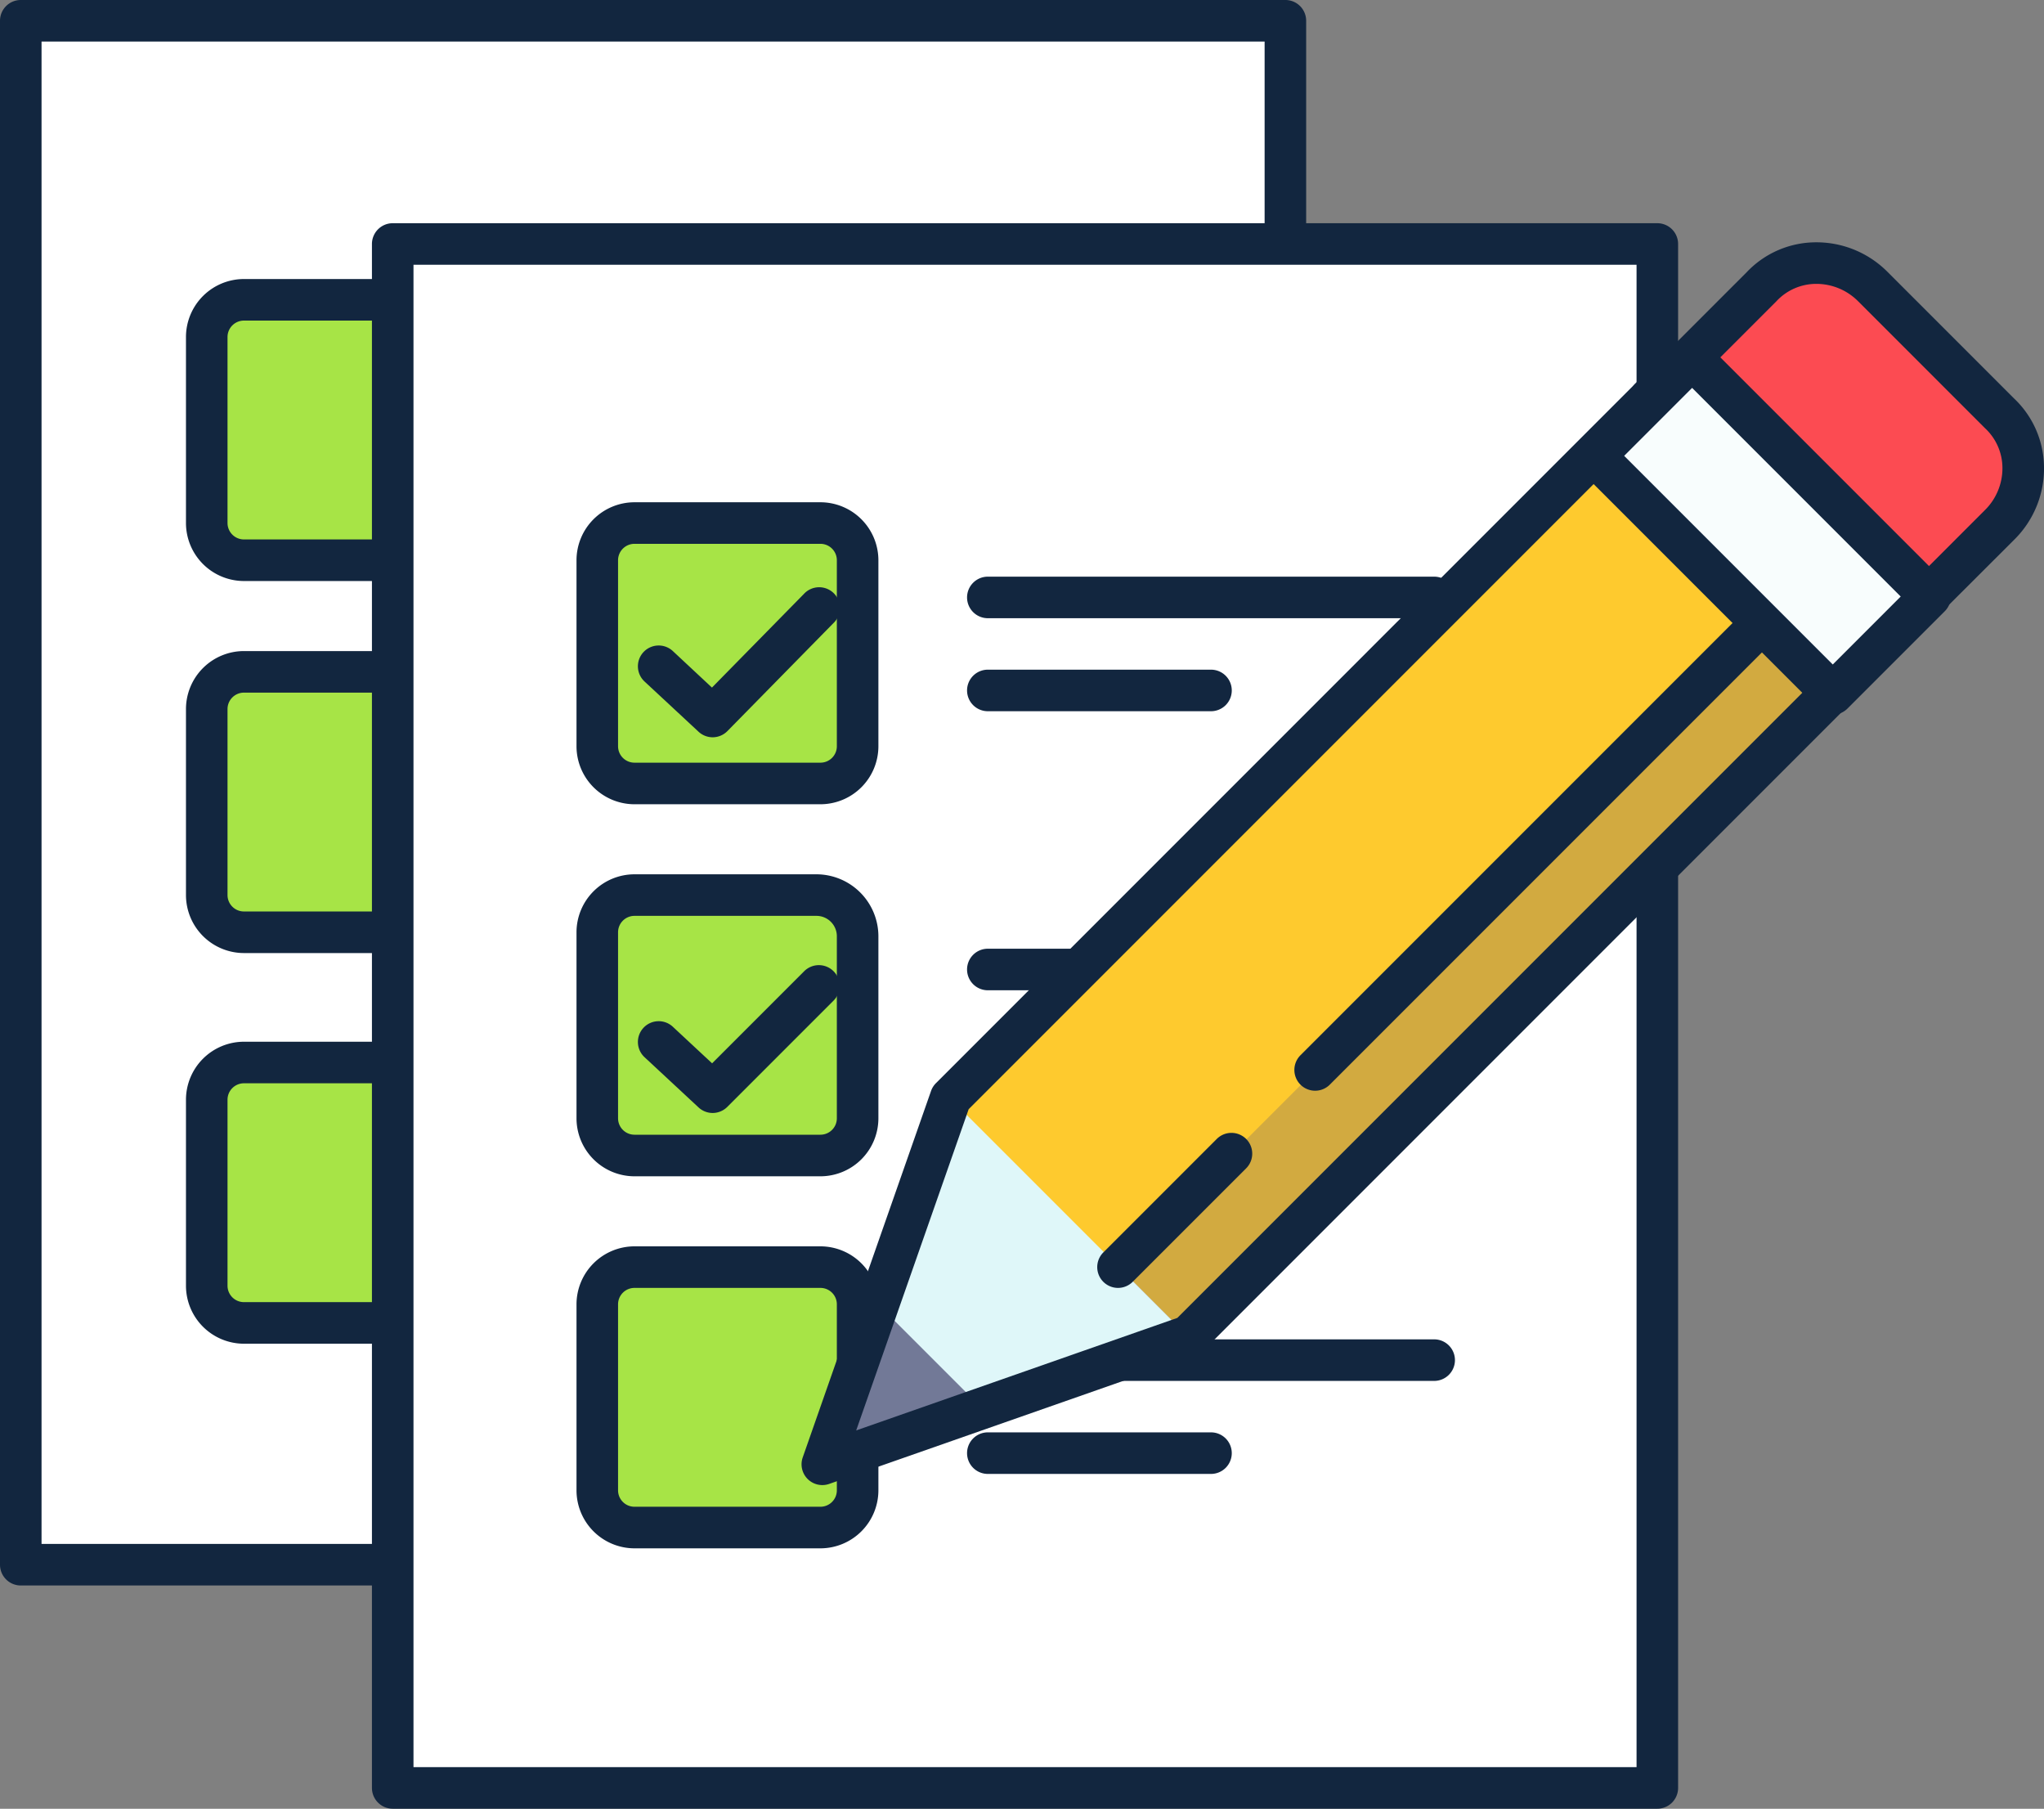 <svg xmlns="http://www.w3.org/2000/svg" width="98.391" height="87.045" viewBox="0 0 98.391 87.045">
  <rect x="0" y="0" width="98.391" height="87.045" fill="#808080" stroke="none"/>
  <g id="Grupo_157661" data-name="Grupo 157661" transform="translate(1002.116 5494.022)">
    <g id="Grupo_157651" data-name="Grupo 157651" transform="translate(-1012.116 -5510.022)">
      <rect id="Rectángulo_89825" data-name="Rectángulo 89825" width="60.874" height="74.302" transform="translate(11 17)" fill="#fff"/>
      <path id="Rectángulo_89826" data-name="Rectángulo 89826" d="M0-1H60.874a1,1,0,0,1,1,1V74.3a1,1,0,0,1-1,1H0a1,1,0,0,1-1-1V0A1,1,0,0,1,0-1ZM59.874,1H1V73.3H59.874Z" transform="translate(11 17)" fill="#12263f"/>
      <path id="Trazado_247298" data-name="Trazado 247298" d="M31.742,44.533H22.79A1.8,1.8,0,0,1,21,42.742V33.79A1.8,1.8,0,0,1,22.79,32h8.952a1.8,1.8,0,0,1,1.79,1.79v8.952A1.8,1.8,0,0,1,31.742,44.533Z" transform="translate(-1.048 -1.572)" fill="#a7e446"/>
      <path id="Trazado_247299" data-name="Trazado 247299" d="M31.563,64.533H22.79A1.8,1.8,0,0,1,21,62.742V53.79A1.8,1.8,0,0,1,22.79,52h8.952a1.8,1.8,0,0,1,1.79,1.79v8.773A1.987,1.987,0,0,1,31.563,64.533Z" transform="translate(-1.048 -3.668)" fill="#a7e446"/>
      <path id="Trazado_247300" data-name="Trazado 247300" d="M31.742,85.533H22.79A1.8,1.8,0,0,1,21,83.742V74.79A1.8,1.8,0,0,1,22.79,73h8.952a1.8,1.8,0,0,1,1.79,1.79v8.952A1.8,1.8,0,0,1,31.742,85.533Z" transform="translate(-1.048 -5.868)" fill="#a7e446"/>
      <path id="Trazado_247301" data-name="Trazado 247301" d="M31.742,45.533H22.79A2.794,2.794,0,0,1,20,42.742V33.79A2.794,2.794,0,0,1,22.79,31h8.952a2.794,2.794,0,0,1,2.79,2.79v8.952A2.794,2.794,0,0,1,31.742,45.533ZM22.79,33a.791.791,0,0,0-.79.79v8.952a.791.791,0,0,0,.79.79h8.952a.791.791,0,0,0,.79-.79V33.79a.791.791,0,0,0-.79-.79Z" transform="translate(-1.048 -1.572)" fill="#12263f"/>
      <path id="Trazado_247302" data-name="Trazado 247302" d="M31.563,65.533H22.79A2.794,2.794,0,0,1,20,62.742V53.79A2.794,2.794,0,0,1,22.79,51h8.952a2.794,2.794,0,0,1,2.79,2.79v8.773a2.987,2.987,0,0,1-2.969,2.969ZM22.79,53a.791.791,0,0,0-.79.79v8.952a.791.791,0,0,0,.79.79h8.773a.982.982,0,0,0,.969-.969V53.79a.791.791,0,0,0-.79-.79Z" transform="translate(-1.048 -3.668)" fill="#12263f"/>
      <path id="Trazado_247303" data-name="Trazado 247303" d="M31.742,86.533H22.79A2.794,2.794,0,0,1,20,83.742V74.79A2.794,2.794,0,0,1,22.79,72h8.952a2.794,2.794,0,0,1,2.79,2.79v8.952A2.794,2.794,0,0,1,31.742,86.533ZM22.79,74a.791.791,0,0,0-.79.79v8.952a.791.791,0,0,0,.79.79h8.952a.791.791,0,0,0,.79-.79V74.79a.791.791,0,0,0-.79-.79Z" transform="translate(-1.048 -5.868)" fill="#12263f"/>
      <rect id="Rectángulo_89827" data-name="Rectángulo 89827" width="60.874" height="74.302" transform="translate(28.904 27.742)" fill="#fff"/>
      <path id="Rectángulo_89828" data-name="Rectángulo 89828" d="M0-1H60.874a1,1,0,0,1,1,1V74.3a1,1,0,0,1-1,1H0a1,1,0,0,1-1-1V0A1,1,0,0,1,0-1ZM59.874,1H1V73.3H59.874Z" transform="translate(28.904 27.742)" fill="#12263f"/>
      <path id="Línea_460" data-name="Línea 460" d="M10.742,1H0A1,1,0,0,1-1,0,1,1,0,0,1,0-1H10.742a1,1,0,0,1,1,1A1,1,0,0,1,10.742,1Z" transform="translate(57.551 49.227)" fill="#12263f"/>
      <path id="Línea_461" data-name="Línea 461" d="M21.485,1H0A1,1,0,0,1-1,0,1,1,0,0,1,0-1H21.485a1,1,0,0,1,1,1A1,1,0,0,1,21.485,1Z" transform="translate(57.551 44.751)" fill="#12263f"/>
      <path id="Trazado_247305" data-name="Trazado 247305" d="M52.742,56.533H43.79A1.8,1.8,0,0,1,42,54.742V45.79A1.8,1.8,0,0,1,43.79,44h8.952a1.8,1.8,0,0,1,1.79,1.79v8.952A1.8,1.8,0,0,1,52.742,56.533Z" transform="translate(-3.249 -2.829)" fill="#a7e446"/>
      <path id="Trazado_247306" data-name="Trazado 247306" d="M47.9,54.792a1,1,0,0,1-.681-.268l-2.6-2.417a1,1,0,1,1,1.363-1.464L47.865,52.4l4.42-4.5a1,1,0,1,1,1.426,1.4l-5.1,5.192A1,1,0,0,1,47.9,54.792Z" transform="translate(-3.594 -3.311)" fill="#12263f"/>
      <path id="Línea_462" data-name="Línea 462" d="M10.742,1H0A1,1,0,0,1-1,0,1,1,0,0,1,0-1H10.742a1,1,0,0,1,1,1A1,1,0,0,1,10.742,1Z" transform="translate(57.551 68.027)" fill="#242c88" opacity="0.2"/>
      <path id="Línea_463" data-name="Línea 463" d="M21.485,1H0A1,1,0,0,1-1,0,1,1,0,0,1,0-1H21.485a1,1,0,0,1,1,1A1,1,0,0,1,21.485,1Z" transform="translate(57.551 62.656)" fill="#12263f"/>
      <path id="Trazado_247307" data-name="Trazado 247307" d="M52.742,76.533H43.79A1.8,1.8,0,0,1,42,74.742V65.79A1.8,1.8,0,0,1,43.79,64h8.773a1.987,1.987,0,0,1,1.969,1.969v8.773A1.8,1.8,0,0,1,52.742,76.533Z" transform="translate(-3.249 -4.925)" fill="#a7e446"/>
      <path id="Trazado_247308" data-name="Trazado 247308" d="M47.9,75a1,1,0,0,1-.681-.268l-2.6-2.417a1,1,0,0,1,1.363-1.464l1.89,1.76,4.42-4.42a1,1,0,1,1,1.414,1.414l-5.1,5.1A1,1,0,0,1,47.9,75Z" transform="translate(-3.594 -5.439)" fill="#12263f"/>
      <path id="Línea_464" data-name="Línea 464" d="M10.742,1H0A1,1,0,0,1-1,0,1,1,0,0,1,0-1H10.742a1,1,0,0,1,1,1A1,1,0,0,1,10.742,1Z" transform="translate(57.551 85.931)" fill="#12263f"/>
      <path id="Línea_465" data-name="Línea 465" d="M21.485,1H0A1,1,0,0,1-1,0,1,1,0,0,1,0-1H21.485a1,1,0,0,1,1,1A1,1,0,0,1,21.485,1Z" transform="translate(57.551 81.455)" fill="#12263f"/>
      <path id="Trazado_247309" data-name="Trazado 247309" d="M52.742,96.533H43.79A1.8,1.8,0,0,1,42,94.742V85.79A1.8,1.8,0,0,1,43.79,84h8.952a1.8,1.8,0,0,1,1.79,1.79v8.952A1.8,1.8,0,0,1,52.742,96.533Z" transform="translate(-3.249 -7.021)" fill="#a7e446"/>
      <path id="Trazado_247310" data-name="Trazado 247310" d="M52.742,57.533H43.79A2.794,2.794,0,0,1,41,54.742V45.79A2.794,2.794,0,0,1,43.79,43h8.952a2.794,2.794,0,0,1,2.79,2.79v8.952A2.794,2.794,0,0,1,52.742,57.533ZM43.79,45a.791.791,0,0,0-.79.79v8.952a.791.791,0,0,0,.79.79h8.952a.791.791,0,0,0,.79-.79V45.79a.791.791,0,0,0-.79-.79Z" transform="translate(-3.249 -2.829)" fill="#12263f"/>
      <path id="Trazado_247311" data-name="Trazado 247311" d="M52.742,77.533H43.79A2.794,2.794,0,0,1,41,74.742V65.79A2.794,2.794,0,0,1,43.79,63h8.773a2.987,2.987,0,0,1,2.969,2.969v8.773A2.794,2.794,0,0,1,52.742,77.533ZM43.79,65a.791.791,0,0,0-.79.79v8.952a.791.791,0,0,0,.79.79h8.952a.791.791,0,0,0,.79-.79V65.969A.982.982,0,0,0,52.563,65Z" transform="translate(-3.249 -4.925)" fill="#12263f"/>
      <path id="Trazado_247312" data-name="Trazado 247312" d="M52.742,97.533H43.79A2.794,2.794,0,0,1,41,94.742V85.79A2.794,2.794,0,0,1,43.79,83h8.952a2.794,2.794,0,0,1,2.79,2.79v8.952A2.794,2.794,0,0,1,52.742,97.533ZM43.79,85a.791.791,0,0,0-.79.79v8.952a.791.791,0,0,0,.79.79h8.952a.791.791,0,0,0,.79-.79V85.79a.791.791,0,0,0-.79-.79Z" transform="translate(-3.249 -7.021)" fill="#12263f"/>
      <g id="Grupo_157091" data-name="Grupo 157091" transform="translate(49.583 28.66)">
        <path id="Trazado_247314" data-name="Trazado 247314" d="M105.4,48.759l-33.66,33.66L54.1,88.6,60.277,70.96,93.937,37.3Z" transform="translate(-54.1 -30.787)" fill="#dff7f9"/>
        <rect id="Rectángulo_89829" data-name="Rectángulo 89829" width="47.625" height="16.203" transform="translate(6.189 40.233) rotate(-45)" fill="#feca2e"/>
        <rect id="Rectángulo_89830" data-name="Rectángulo 89830" width="47.625" height="4.745" transform="translate(14.263 48.325) rotate(-45)" fill="#242c88" opacity="0.2"/>
        <path id="Trazado_247315" data-name="Trazado 247315" d="M56.786,86,54.1,93.52l7.52-2.686Z" transform="translate(-54.1 -35.891)" fill="#727997"/>
        <path id="Trazado_247316" data-name="Trazado 247316" d="M93.937,36.3a1,1,0,0,1,.707.293L106.1,48.052a1,1,0,0,1,0,1.414l-33.66,33.66a1,1,0,0,1-.377.237L54.431,89.539a1,1,0,0,1-1.274-1.274l6.177-17.636a1,1,0,0,1,.237-.377l33.66-33.66A1,1,0,0,1,93.937,36.3Zm10.044,12.459L93.937,38.714,61.145,71.506,55.731,86.965,71.19,81.55Z" transform="translate(-54.1 -30.787)" fill="#12263f"/>
        <path id="Trazado_247317" data-name="Trazado 247317" d="M110.059,48l5.371-5.371a3.73,3.73,0,0,0,0-5.371l-6.087-6.087a3.73,3.73,0,0,0-5.371,0L98.6,36.538Z" transform="translate(-58.763 -30.025)" fill="#fc4b52"/>
        <path id="Trazado_247318" data-name="Trazado 247318" d="M110.059,49a1,1,0,0,1-.707-.293L97.893,37.245a1,1,0,0,1,0-1.414l5.361-5.361a4.6,4.6,0,0,1,3.369-1.444,4.822,4.822,0,0,1,3.426,1.434l6.078,6.078a4.6,4.6,0,0,1,1.444,3.3,4.812,4.812,0,0,1-1.434,3.5L110.766,48.7A1,1,0,0,1,110.059,49ZM100.014,36.538l10.044,10.044,4.664-4.664a2.828,2.828,0,0,0,.848-2.053,2.617,2.617,0,0,0-.826-1.882l-.022-.021-6.087-6.087a2.835,2.835,0,0,0-2.012-.849,2.615,2.615,0,0,0-1.924.827l-.021.022Z" transform="translate(-58.763 -30.025)" fill="#12263f"/>
        <path id="Línea_466" data-name="Línea 466" d="M0,24.544a1,1,0,0,1-.707-.293,1,1,0,0,1,0-1.414L22.837-.707a1,1,0,0,1,1.414,0,1,1,0,0,1,0,1.414L.707,24.251A1,1,0,0,1,0,24.544Z" transform="translate(23.723 15.286)" fill="#12263f"/>
        <path id="Línea_467" data-name="Línea 467" d="M0,6.461a1,1,0,0,1-.707-.293,1,1,0,0,1,0-1.414L4.754-.707a1,1,0,0,1,1.414,0,1,1,0,0,1,0,1.414L.707,6.168A1,1,0,0,1,0,6.461Z" transform="translate(14.234 42.858)" fill="#12263f"/>
        <rect id="Rectángulo_89831" data-name="Rectángulo 89831" width="6.625" height="16.203" transform="translate(37.185 9.277) rotate(-45)" fill="#fff"/>
        <rect id="Rectángulo_89832" data-name="Rectángulo 89832" width="6.625" height="16.203" transform="translate(37.185 9.277) rotate(-45)" fill="#dff7f9" opacity="0.2"/>
        <path id="Rectángulo_89833" data-name="Rectángulo 89833" d="M0-1H6.625a1,1,0,0,1,1,1V16.2a1,1,0,0,1-1,1H0a1,1,0,0,1-1-1V0A1,1,0,0,1,0-1ZM5.625,1H1V15.2H5.625Z" transform="translate(37.185 9.277) rotate(-45)" fill="#12263f"/>
      </g>
    </g>
  </g>
</svg>

